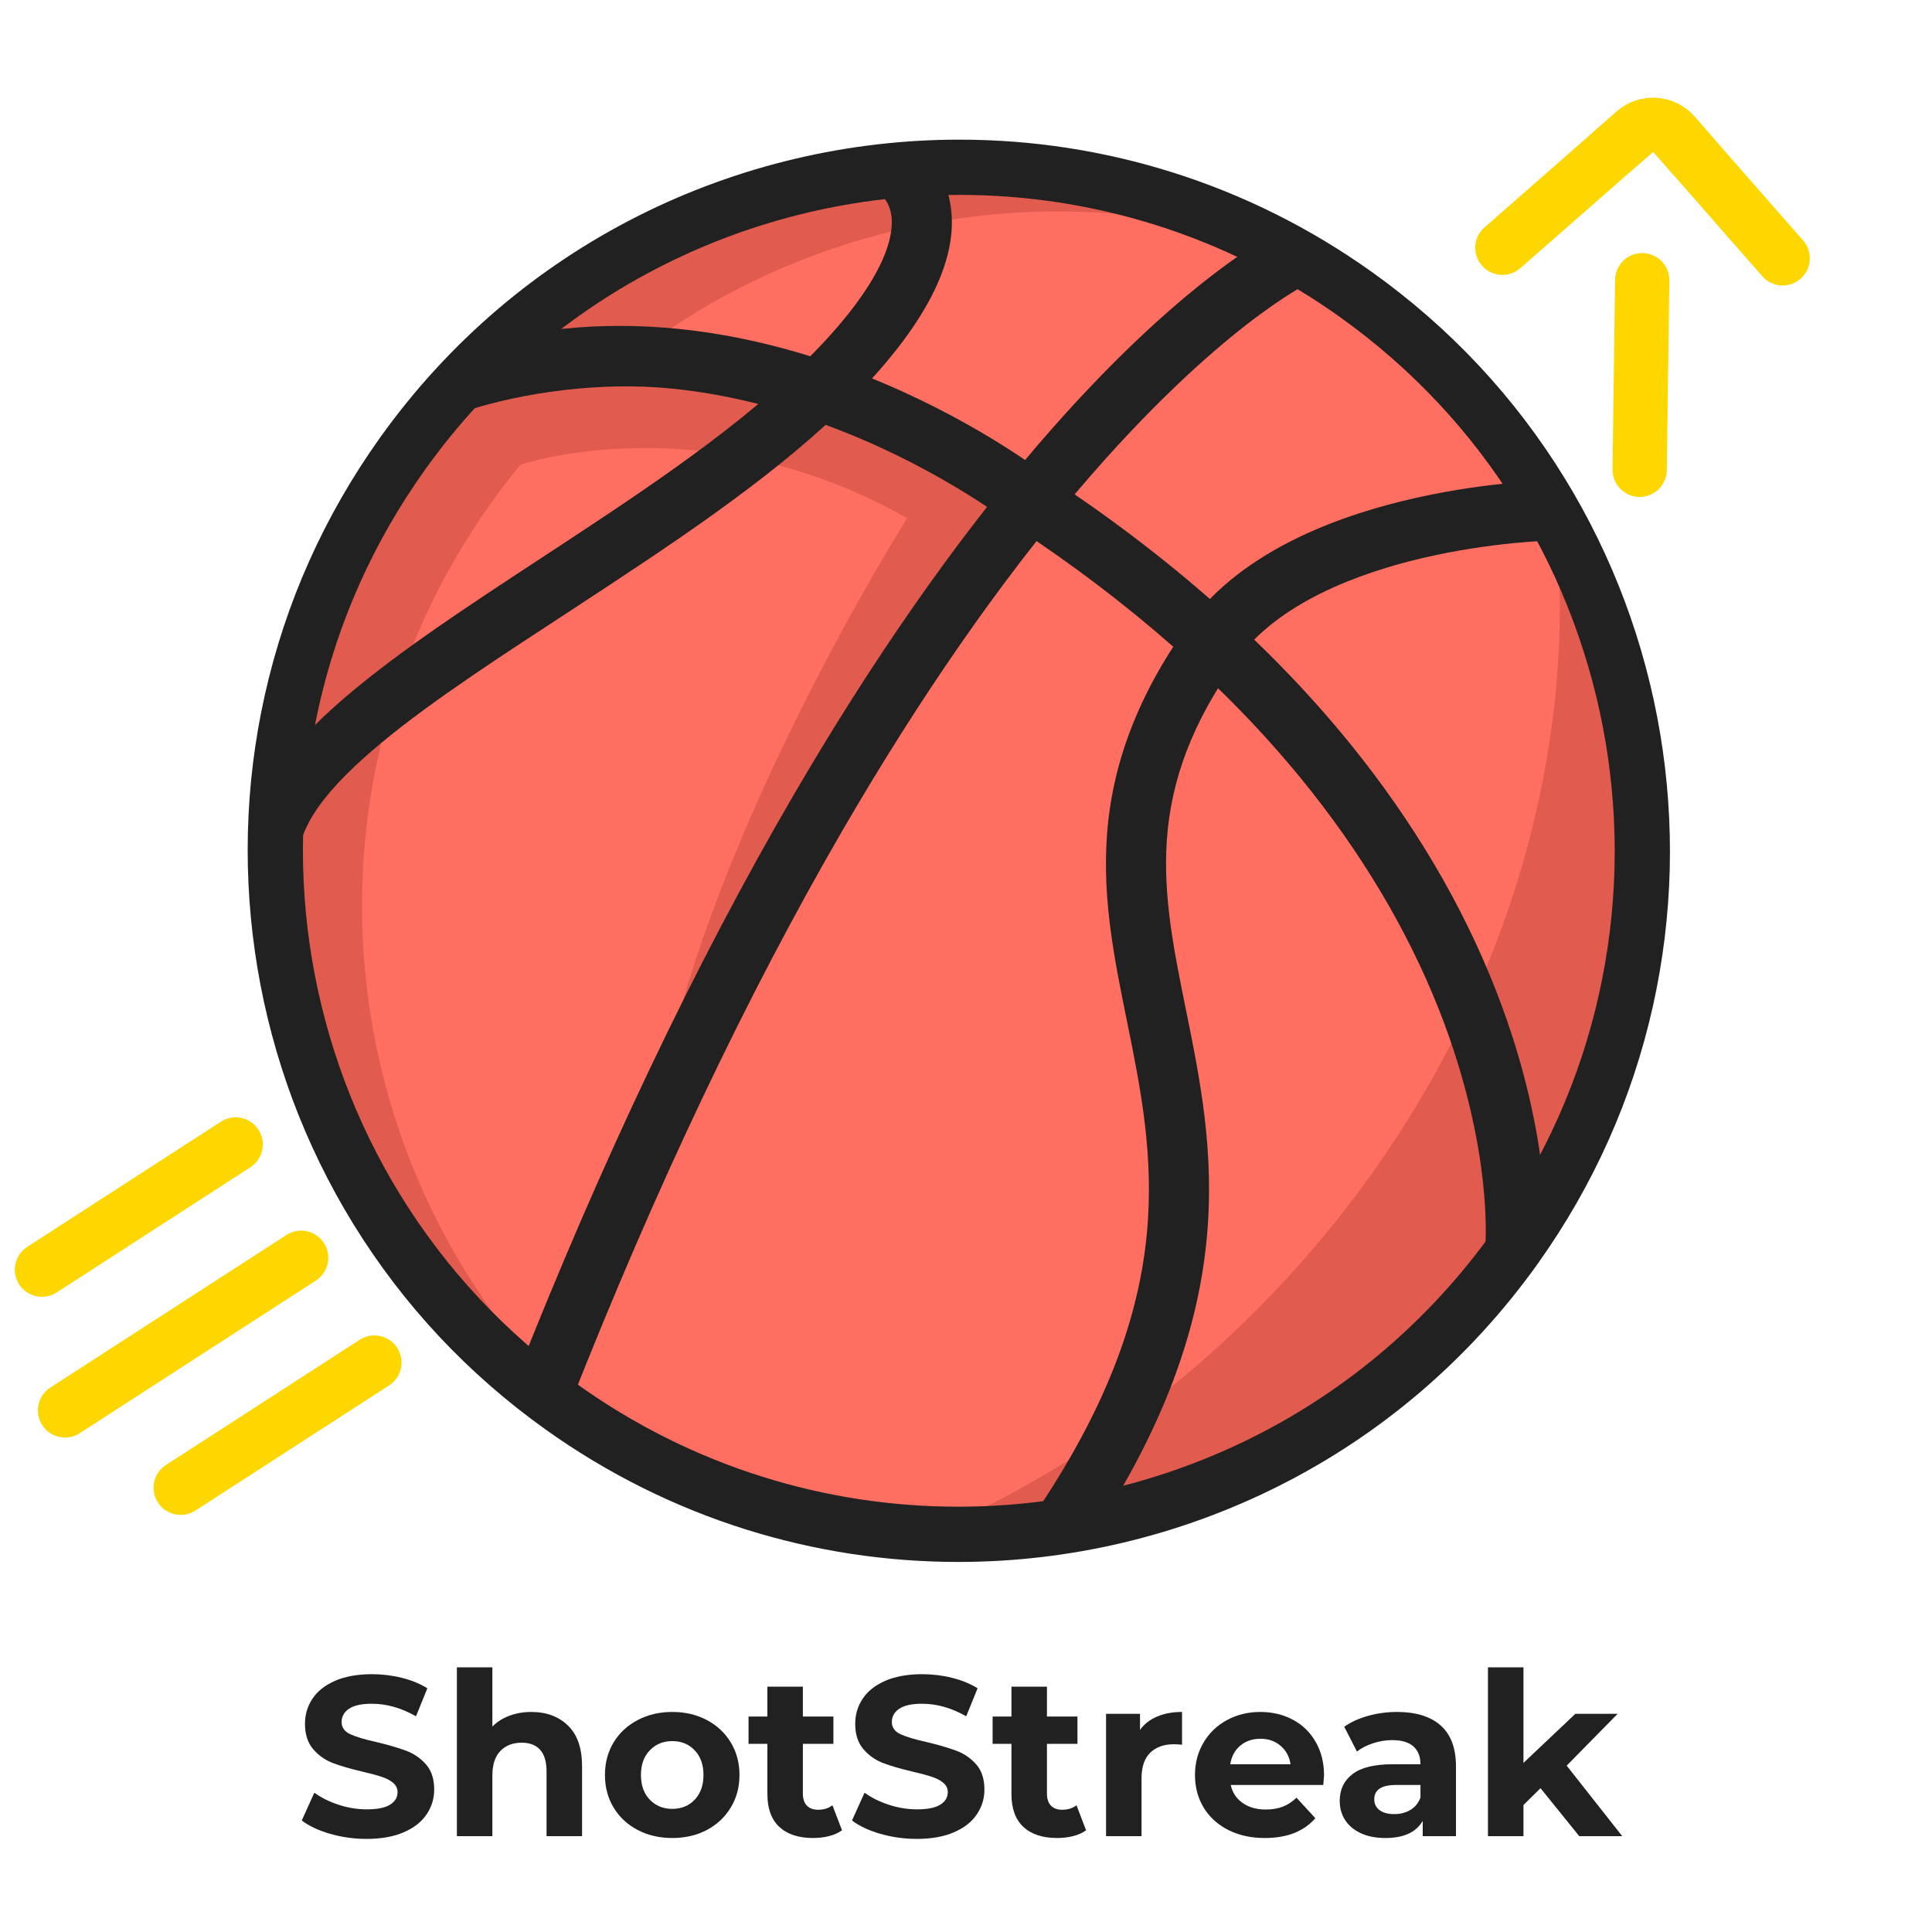 <svg xmlns="http://www.w3.org/2000/svg" xmlns:xlink="http://www.w3.org/1999/xlink" width="500" zoomAndPan="magnify" viewBox="0 0 375 375" height="500" preserveAspectRatio="xMidYMid meet" version="1.0"><defs><g/></defs><path fill="#ff6f61" d="M 263.137 57.133 C 203.488 14.59 120.645 28.457 78.102 88.105 C 35.555 147.754 49.422 230.598 109.07 273.145 C 168.723 315.688 251.566 301.82 294.109 242.172 C 336.652 182.523 322.785 99.68 263.137 57.133 " fill-opacity="1" fill-rule="nonzero"/><path fill="#e15b4e" d="M 81.789 90.996 C 41.516 147.469 52.879 225.172 106.477 267.902 C 63.578 221.988 57.445 150.746 95.34 97.609 C 126.422 54.031 178.664 34.492 228.105 42.996 C 175.516 25.691 115.629 43.551 81.789 90.996 " fill-opacity="1" fill-rule="nonzero"/><path fill="#e15b4e" d="M 250.445 247.391 C 230.926 268.805 208.129 285.066 184.039 295.945 C 225.59 296.949 266.887 277.992 292.84 241.605 C 322.074 200.617 324.055 148.426 302.395 106.59 C 305.57 154.301 288.125 206.047 250.445 247.391 " fill-opacity="1" fill-rule="nonzero"/><path fill="#e15b4e" d="M 98.309 72.27 L 100.992 90.211 C 100.992 90.211 142.453 76.129 185.516 106.59 L 197.938 95.512 L 151.855 72.301 L 98.309 72.27 " fill-opacity="1" fill-rule="nonzero"/><path fill="#e15b4e" d="M 177.172 98.805 C 177.172 98.805 145.797 147.836 132.16 195.59 L 186.199 112.129 L 197.938 100.543 L 186.477 92.934 L 177.172 98.805 " fill-opacity="1" fill-rule="nonzero"/><path fill="#212121" d="M 186.219 37.828 C 176.301 37.828 166.379 38.988 156.723 41.273 C 147.027 43.57 137.613 46.996 128.742 51.465 C 119.715 56.008 111.246 61.633 103.566 68.18 C 95.66 74.922 88.562 82.672 82.465 91.219 C 72.484 105.215 65.543 120.738 61.836 137.367 C 60.055 145.359 59.043 153.574 58.836 161.785 C 58.629 169.918 59.203 178.117 60.551 186.156 C 61.898 194.191 64.02 202.129 66.863 209.754 C 69.734 217.449 73.363 224.887 77.652 231.863 C 86.574 246.379 98.191 258.797 112.184 268.777 C 123.156 276.602 135.172 282.602 147.906 286.609 C 160.219 290.484 173.031 292.449 185.992 292.449 C 185.996 292.449 186 292.449 186.004 292.449 C 195.914 292.449 205.832 291.289 215.488 289.008 C 225.18 286.711 234.594 283.281 243.465 278.816 C 252.492 274.27 260.961 268.648 268.641 262.098 C 276.551 255.355 283.648 247.605 289.746 239.059 C 299.727 225.066 306.668 209.539 310.375 192.91 C 312.156 184.918 313.164 176.703 313.375 168.492 C 313.582 160.359 313.004 152.16 311.66 144.125 C 310.312 136.086 308.188 128.145 305.344 120.523 C 302.473 112.828 298.844 105.391 294.555 98.414 C 285.637 83.898 274.016 71.48 260.023 61.5 C 249.055 53.676 237.035 47.676 224.305 43.668 C 211.992 39.793 199.176 37.828 186.219 37.828 Z M 186.004 303.172 C 186 303.172 185.996 303.172 185.992 303.172 C 171.938 303.172 158.043 301.039 144.684 296.836 C 130.875 292.488 117.848 285.988 105.961 277.508 C 90.789 266.691 78.191 253.223 68.52 237.48 C 63.867 229.91 59.934 221.844 56.816 213.504 C 53.734 205.238 51.434 196.633 49.977 187.926 C 48.52 179.215 47.895 170.328 48.117 161.512 C 48.34 152.609 49.438 143.699 51.371 135.031 C 55.391 116.996 62.918 100.16 73.734 84.992 C 80.34 75.73 88.035 67.332 96.609 60.02 C 104.938 52.918 114.129 46.816 123.922 41.887 C 133.539 37.043 143.742 33.328 154.25 30.84 C 164.715 28.359 175.473 27.105 186.219 27.105 C 200.27 27.105 214.168 29.238 227.523 33.441 C 241.332 37.785 254.359 44.289 266.25 52.77 C 281.418 63.586 294.016 77.055 303.691 92.797 C 308.344 100.363 312.277 108.434 315.391 116.777 C 318.473 125.039 320.777 133.645 322.234 142.352 C 323.691 151.062 324.316 159.949 324.094 168.766 C 323.867 177.668 322.773 186.578 320.84 195.246 C 316.816 213.281 309.293 230.117 298.477 245.285 C 291.871 254.547 284.172 262.945 275.598 270.262 C 267.27 277.363 258.082 283.465 248.289 288.391 C 238.668 293.234 228.465 296.953 217.957 299.441 C 207.496 301.918 196.746 303.172 186.004 303.172 " fill-opacity="1" fill-rule="nonzero"/><path fill="#212121" d="M 301.285 104.902 L 301.074 93.246 C 298.984 93.285 249.629 94.473 230.41 121.559 C 220.898 134.965 215.809 148.301 214.844 162.336 C 213.988 174.785 216.293 186.137 218.734 198.156 C 224.02 224.188 229.484 251.109 201.406 293.016 L 211.09 299.504 C 224.797 279.047 232.359 259.793 234.203 240.641 C 235.828 223.754 232.945 209.562 230.16 195.836 C 227.883 184.613 225.73 174.008 226.477 163.137 C 227.301 151.137 231.57 140.07 239.918 128.305 C 247.988 116.934 263.961 111.18 275.938 108.359 C 289.484 105.164 301.172 104.906 301.289 104.902 L 301.18 99.074 L 301.285 104.902 " fill-opacity="1" fill-rule="nonzero"/><path fill="#212121" d="M 261.945 144.211 C 246.602 125.324 226.898 107.91 203.387 92.461 C 201.48 90.992 188.215 81.027 168.418 73.113 C 156.051 68.168 143.672 65.043 131.629 63.832 C 116.434 62.301 101.746 63.824 87.969 68.352 L 89.57 80.016 C 101.727 76.02 116.77 74.082 130.262 75.41 C 141.184 76.488 152.457 79.316 163.773 83.812 C 183.266 91.555 196.25 101.684 196.375 101.781 L 196.574 101.938 L 196.793 102.078 C 219.215 116.789 237.977 133.297 252.559 151.148 C 264.172 165.367 273.18 180.469 279.324 196.031 C 284.789 209.871 286.938 221.531 287.781 228.879 C 288.695 236.855 288.305 241.613 288.301 241.66 L 294.109 242.172 L 288.305 241.645 L 299.914 242.699 C 299.992 241.844 301.695 221.371 290.457 192.488 C 283.926 175.703 274.336 159.461 261.945 144.211 " fill-opacity="1" fill-rule="nonzero"/><path fill="#212121" d="M 248.988 44.414 C 248.199 44.789 229.34 53.895 201.473 86.332 C 185.352 105.102 169.391 127.973 154.043 154.309 C 134.934 187.098 116.699 225.418 99.852 268.195 L 110.699 272.469 C 127.176 230.633 144.969 193.16 163.59 161.082 C 178.477 135.441 193.918 113.176 209.48 94.906 C 223.312 78.676 234.684 68.672 241.781 63.141 C 249.465 57.156 253.938 54.973 253.98 54.953 L 253.957 54.961 L 248.988 44.414 " fill-opacity="1" fill-rule="nonzero"/><path fill="#212121" d="M 177.043 27.824 L 170.996 37.793 C 170.996 37.793 170.938 37.766 170.844 37.695 C 171.047 37.836 172.828 39.188 173.07 42.402 C 173.375 46.441 171.41 55.605 154.801 71.59 C 141.398 84.488 122.98 96.562 105.168 108.238 C 89.895 118.25 75.473 127.707 64.852 137.223 C 58.887 142.574 54.605 147.516 51.762 152.332 C 48.289 158.219 47.766 164.07 48.559 169.723 L 58.066 168.105 C 56.035 153.602 84.852 135.496 111.562 117.988 C 129.82 106.02 148.699 93.641 162.887 79.988 C 178.531 64.934 185.844 51.746 184.629 40.793 C 183.66 32.074 177.719 28.234 177.043 27.824 " fill-opacity="1" fill-rule="nonzero"/><path stroke-linecap="round" transform="matrix(1.264, -0.817, 0.817, 1.264, 0.857, 244.876)" fill="none" stroke-linejoin="miter" d="M 3.501 3.502 L 33.243 3.5 " stroke="#ffd700" stroke-width="7" stroke-opacity="1" stroke-miterlimit="4"/><path stroke-linecap="round" transform="matrix(1.264, -0.817, 0.817, 1.264, 5.335, 272.191)" fill="none" stroke-linejoin="miter" d="M 3.5 3.5 L 39.759 3.499 " stroke="#ffd700" stroke-width="7" stroke-opacity="1" stroke-miterlimit="4"/><path stroke-linecap="round" transform="matrix(1.264, -0.817, 0.817, 1.264, 27.789, 287.208)" fill="none" stroke-linejoin="miter" d="M 3.499 3.501 L 33.244 3.501 " stroke="#ffd700" stroke-width="7" stroke-opacity="1" stroke-miterlimit="4"/><path stroke-linecap="round" transform="matrix(1.132, -0.992, 0.992, 1.132, 284.182, 47.601)" fill="none" stroke-linejoin="miter" d="M 29.78 10.675 L 29.78 7.086 C 29.78 6.137 29.402 5.222 28.729 4.549 C 28.056 3.876 27.143 3.501 26.192 3.499 L 3.5 3.5 " stroke="#ffd700" stroke-width="7" stroke-opacity="1" stroke-miterlimit="4"/><path stroke-linecap="round" transform="matrix(1.132, -0.992, 0.992, 1.132, 305.649, 28.778)" fill="none" stroke-linejoin="miter" d="M 10.814 28.348 L 10.813 7.158 C 10.815 5.137 9.175 3.499 7.157 3.5 L 3.501 3.5 " stroke="#ffd700" stroke-width="7" stroke-opacity="1" stroke-miterlimit="4"/><path stroke-linecap="round" transform="matrix(0.02, -1.505, 1.505, 0.02, 312.921, 96.377)" fill="none" stroke-linejoin="miter" d="M 3.499 3.499 L 27.947 3.501 " stroke="#ffd700" stroke-width="7" stroke-opacity="1" stroke-miterlimit="4"/><g fill="#212121" fill-opacity="1"><g transform="translate(57.339, 356.398)"><g><path d="M 13.828 0.531 C 11.379 0.531 9.016 0.203 6.734 -0.453 C 4.453 -1.117 2.617 -1.984 1.234 -3.047 L 3.672 -8.438 C 4.992 -7.469 6.566 -6.688 8.391 -6.094 C 10.211 -5.5 12.035 -5.203 13.859 -5.203 C 15.891 -5.203 17.391 -5.504 18.359 -6.109 C 19.336 -6.711 19.828 -7.516 19.828 -8.516 C 19.828 -9.254 19.539 -9.863 18.969 -10.344 C 18.395 -10.832 17.656 -11.223 16.75 -11.516 C 15.852 -11.816 14.641 -12.145 13.109 -12.5 C 10.754 -13.051 8.828 -13.609 7.328 -14.172 C 5.828 -14.734 4.539 -15.629 3.469 -16.859 C 2.395 -18.098 1.859 -19.75 1.859 -21.812 C 1.859 -23.602 2.344 -25.227 3.312 -26.688 C 4.281 -28.145 5.742 -29.301 7.703 -30.156 C 9.66 -31.008 12.051 -31.438 14.875 -31.438 C 16.852 -31.438 18.781 -31.203 20.656 -30.734 C 22.539 -30.266 24.191 -29.586 25.609 -28.703 L 23.406 -23.266 C 20.551 -24.891 17.695 -25.703 14.844 -25.703 C 12.832 -25.703 11.348 -25.375 10.391 -24.719 C 9.441 -24.07 8.969 -23.223 8.969 -22.172 C 8.969 -21.109 9.52 -20.316 10.625 -19.797 C 11.727 -19.285 13.41 -18.781 15.672 -18.281 C 18.023 -17.719 19.953 -17.156 21.453 -16.594 C 22.961 -16.039 24.254 -15.16 25.328 -13.953 C 26.398 -12.742 26.938 -11.109 26.938 -9.047 C 26.938 -7.285 26.441 -5.676 25.453 -4.219 C 24.473 -2.758 22.992 -1.602 21.016 -0.75 C 19.047 0.102 16.648 0.531 13.828 0.531 Z M 13.828 0.531 "/></g></g></g><g fill="#212121" fill-opacity="1"><g transform="translate(85.507, 356.398)"><g><path d="M 17.625 -24.109 C 20.562 -24.109 22.938 -23.223 24.75 -21.453 C 26.562 -19.691 27.469 -17.07 27.469 -13.594 L 27.469 0 L 20.578 0 L 20.578 -12.547 C 20.578 -14.422 20.164 -15.82 19.344 -16.75 C 18.52 -17.676 17.328 -18.141 15.766 -18.141 C 14.023 -18.141 12.641 -17.602 11.609 -16.531 C 10.578 -15.457 10.062 -13.863 10.062 -11.75 L 10.062 0 L 3.172 0 L 3.172 -32.766 L 10.062 -32.766 L 10.062 -21.281 C 10.977 -22.195 12.082 -22.895 13.375 -23.375 C 14.676 -23.863 16.094 -24.109 17.625 -24.109 Z M 17.625 -24.109 "/></g></g></g><g fill="#212121" fill-opacity="1"><g transform="translate(116.015, 356.398)"><g><path d="M 14.484 0.359 C 11.984 0.359 9.738 -0.16 7.75 -1.203 C 5.758 -2.254 4.203 -3.707 3.078 -5.562 C 1.961 -7.414 1.406 -9.52 1.406 -11.875 C 1.406 -14.227 1.961 -16.332 3.078 -18.188 C 4.203 -20.039 5.758 -21.488 7.75 -22.531 C 9.738 -23.582 11.984 -24.109 14.484 -24.109 C 16.984 -24.109 19.219 -23.582 21.188 -22.531 C 23.164 -21.488 24.711 -20.039 25.828 -18.188 C 26.953 -16.332 27.516 -14.227 27.516 -11.875 C 27.516 -9.52 26.953 -7.414 25.828 -5.562 C 24.711 -3.707 23.164 -2.254 21.188 -1.203 C 19.219 -0.16 16.984 0.359 14.484 0.359 Z M 14.484 -5.297 C 16.242 -5.297 17.691 -5.891 18.828 -7.078 C 19.961 -8.273 20.531 -9.875 20.531 -11.875 C 20.531 -13.875 19.961 -15.469 18.828 -16.656 C 17.691 -17.852 16.242 -18.453 14.484 -18.453 C 12.711 -18.453 11.254 -17.852 10.109 -16.656 C 8.961 -15.469 8.391 -13.875 8.391 -11.875 C 8.391 -9.875 8.961 -8.273 10.109 -7.078 C 11.254 -5.891 12.711 -5.297 14.484 -5.297 Z M 14.484 -5.297 "/></g></g></g><g fill="#212121" fill-opacity="1"><g transform="translate(144.933, 356.398)"><g><path d="M 18.5 -1.141 C 17.82 -0.641 16.988 -0.266 16 -0.016 C 15.02 0.234 13.984 0.359 12.891 0.359 C 10.066 0.359 7.879 -0.359 6.328 -1.797 C 4.785 -3.242 4.016 -5.367 4.016 -8.172 L 4.016 -17.922 L 0.359 -17.922 L 0.359 -23.219 L 4.016 -23.219 L 4.016 -29.016 L 10.906 -29.016 L 10.906 -23.219 L 16.828 -23.219 L 16.828 -17.922 L 10.906 -17.922 L 10.906 -8.25 C 10.906 -7.25 11.16 -6.477 11.672 -5.938 C 12.191 -5.395 12.922 -5.125 13.859 -5.125 C 14.953 -5.125 15.879 -5.414 16.641 -6 Z M 18.5 -1.141 "/></g></g></g><g fill="#212121" fill-opacity="1"><g transform="translate(164.138, 356.398)"><g><path d="M 13.828 0.531 C 11.379 0.531 9.016 0.203 6.734 -0.453 C 4.453 -1.117 2.617 -1.984 1.234 -3.047 L 3.672 -8.438 C 4.992 -7.469 6.566 -6.688 8.391 -6.094 C 10.211 -5.5 12.035 -5.203 13.859 -5.203 C 15.891 -5.203 17.391 -5.504 18.359 -6.109 C 19.336 -6.711 19.828 -7.516 19.828 -8.516 C 19.828 -9.254 19.539 -9.863 18.969 -10.344 C 18.395 -10.832 17.656 -11.223 16.75 -11.516 C 15.852 -11.816 14.641 -12.145 13.109 -12.5 C 10.754 -13.051 8.828 -13.609 7.328 -14.172 C 5.828 -14.734 4.539 -15.629 3.469 -16.859 C 2.395 -18.098 1.859 -19.75 1.859 -21.812 C 1.859 -23.602 2.344 -25.227 3.312 -26.688 C 4.281 -28.145 5.742 -29.301 7.703 -30.156 C 9.66 -31.008 12.051 -31.438 14.875 -31.438 C 16.852 -31.438 18.781 -31.203 20.656 -30.734 C 22.539 -30.266 24.191 -29.586 25.609 -28.703 L 23.406 -23.266 C 20.551 -24.891 17.695 -25.703 14.844 -25.703 C 12.832 -25.703 11.348 -25.375 10.391 -24.719 C 9.441 -24.07 8.969 -23.223 8.969 -22.172 C 8.969 -21.109 9.52 -20.316 10.625 -19.797 C 11.727 -19.285 13.41 -18.781 15.672 -18.281 C 18.023 -17.719 19.953 -17.156 21.453 -16.594 C 22.961 -16.039 24.254 -15.16 25.328 -13.953 C 26.398 -12.742 26.938 -11.109 26.938 -9.047 C 26.938 -7.285 26.441 -5.676 25.453 -4.219 C 24.473 -2.758 22.992 -1.602 21.016 -0.75 C 19.047 0.102 16.648 0.531 13.828 0.531 Z M 13.828 0.531 "/></g></g></g><g fill="#212121" fill-opacity="1"><g transform="translate(192.306, 356.398)"><g><path d="M 18.5 -1.141 C 17.82 -0.641 16.988 -0.266 16 -0.016 C 15.02 0.234 13.984 0.359 12.891 0.359 C 10.066 0.359 7.879 -0.359 6.328 -1.797 C 4.785 -3.242 4.016 -5.367 4.016 -8.172 L 4.016 -17.922 L 0.359 -17.922 L 0.359 -23.219 L 4.016 -23.219 L 4.016 -29.016 L 10.906 -29.016 L 10.906 -23.219 L 16.828 -23.219 L 16.828 -17.922 L 10.906 -17.922 L 10.906 -8.25 C 10.906 -7.25 11.16 -6.477 11.672 -5.938 C 12.191 -5.395 12.922 -5.125 13.859 -5.125 C 14.953 -5.125 15.879 -5.414 16.641 -6 Z M 18.5 -1.141 "/></g></g></g><g fill="#212121" fill-opacity="1"><g transform="translate(211.511, 356.398)"><g><path d="M 9.766 -20.625 C 10.586 -21.77 11.695 -22.633 13.094 -23.219 C 14.488 -23.812 16.098 -24.109 17.922 -24.109 L 17.922 -17.75 C 17.16 -17.812 16.645 -17.844 16.375 -17.844 C 14.406 -17.844 12.859 -17.289 11.734 -16.188 C 10.617 -15.082 10.062 -13.426 10.062 -11.219 L 10.062 0 L 3.172 0 L 3.172 -23.75 L 9.766 -23.75 Z M 9.766 -20.625 "/></g></g></g><g fill="#212121" fill-opacity="1"><g transform="translate(230.54, 356.398)"><g><path d="M 26.453 -11.797 C 26.453 -11.703 26.406 -11.082 26.312 -9.938 L 8.344 -9.938 C 8.664 -8.469 9.43 -7.305 10.641 -6.453 C 11.848 -5.598 13.348 -5.172 15.141 -5.172 C 16.379 -5.172 17.477 -5.352 18.438 -5.719 C 19.395 -6.082 20.285 -6.664 21.109 -7.469 L 24.766 -3.484 C 22.535 -0.922 19.27 0.359 14.969 0.359 C 12.289 0.359 9.922 -0.16 7.859 -1.203 C 5.797 -2.254 4.203 -3.707 3.078 -5.562 C 1.961 -7.414 1.406 -9.52 1.406 -11.875 C 1.406 -14.195 1.957 -16.289 3.062 -18.156 C 4.164 -20.031 5.68 -21.488 7.609 -22.531 C 9.547 -23.582 11.703 -24.109 14.078 -24.109 C 16.41 -24.109 18.516 -23.609 20.391 -22.609 C 22.273 -21.609 23.754 -20.172 24.828 -18.297 C 25.91 -16.43 26.453 -14.266 26.453 -11.797 Z M 14.125 -18.906 C 12.57 -18.906 11.266 -18.461 10.203 -17.578 C 9.141 -16.691 8.488 -15.484 8.25 -13.953 L 19.953 -13.953 C 19.723 -15.453 19.078 -16.648 18.016 -17.547 C 16.953 -18.453 15.656 -18.906 14.125 -18.906 Z M 14.125 -18.906 "/></g></g></g><g fill="#212121" fill-opacity="1"><g transform="translate(258.399, 356.398)"><g><path d="M 12.766 -24.109 C 16.441 -24.109 19.266 -23.234 21.234 -21.484 C 23.211 -19.734 24.203 -17.094 24.203 -13.562 L 24.203 0 L 17.75 0 L 17.75 -2.953 C 16.457 -0.742 14.047 0.359 10.516 0.359 C 8.68 0.359 7.094 0.051 5.75 -0.562 C 4.414 -1.188 3.395 -2.039 2.688 -3.125 C 1.988 -4.219 1.641 -5.457 1.641 -6.844 C 1.641 -9.051 2.469 -10.785 4.125 -12.047 C 5.789 -13.316 8.359 -13.953 11.828 -13.953 L 17.312 -13.953 C 17.312 -15.453 16.852 -16.609 15.938 -17.422 C 15.031 -18.234 13.66 -18.641 11.828 -18.641 C 10.566 -18.641 9.32 -18.438 8.094 -18.031 C 6.875 -17.633 5.836 -17.098 4.984 -16.422 L 2.516 -21.234 C 3.805 -22.148 5.359 -22.859 7.172 -23.359 C 8.984 -23.859 10.848 -24.109 12.766 -24.109 Z M 12.234 -4.281 C 13.41 -4.281 14.453 -4.551 15.359 -5.094 C 16.273 -5.645 16.926 -6.445 17.312 -7.5 L 17.312 -9.938 L 12.578 -9.938 C 9.754 -9.938 8.344 -9.008 8.344 -7.156 C 8.344 -6.27 8.688 -5.566 9.375 -5.047 C 10.07 -4.535 11.023 -4.281 12.234 -4.281 Z M 12.234 -4.281 "/></g></g></g><g fill="#212121" fill-opacity="1"><g transform="translate(285.64, 356.398)"><g><path d="M 13.375 -9.312 L 10.062 -6.047 L 10.062 0 L 3.172 0 L 3.172 -32.766 L 10.062 -32.766 L 10.062 -14.219 L 20.141 -23.75 L 28.344 -23.75 L 18.453 -13.688 L 29.234 0 L 20.891 0 Z M 13.375 -9.312 "/></g></g></g></svg>